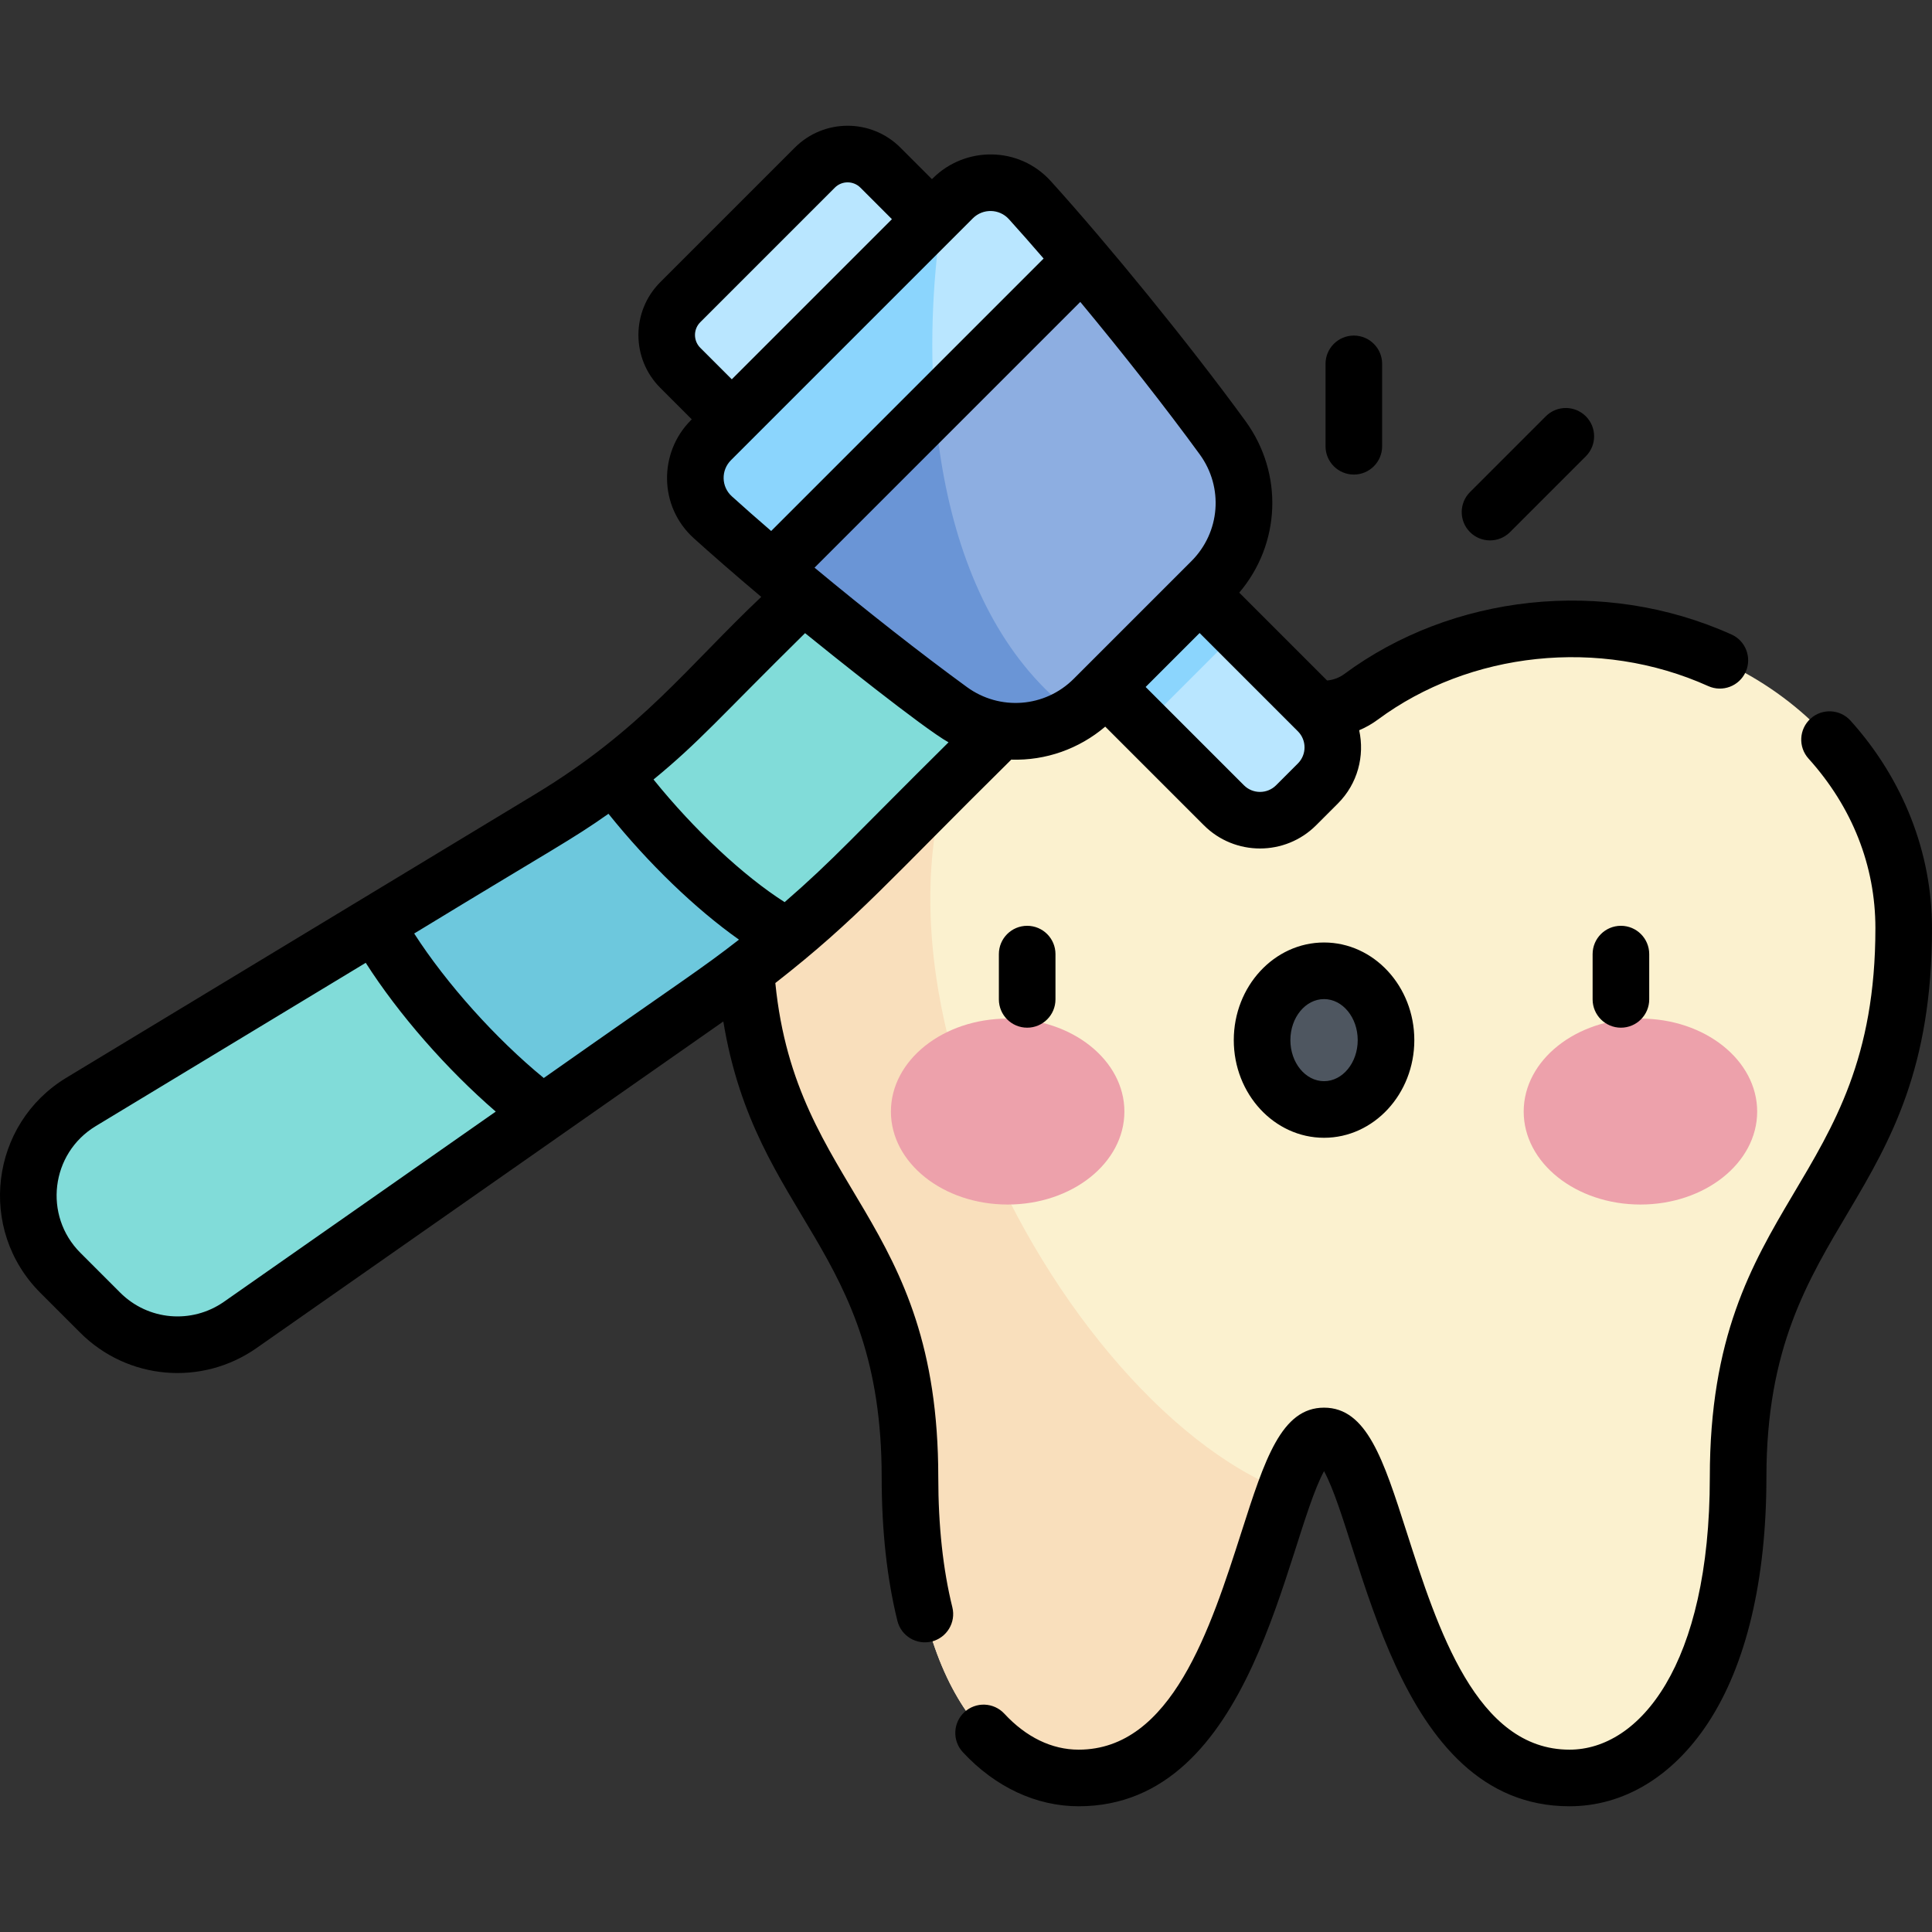<svg id="Capa_1" enable-background="new 0 0 512.004 512.004" height="512" viewBox="0 0 512.004 512.004" width="512" xmlns="http://www.w3.org/2000/svg"><rect x="0" y="0" width="512.004" height="512.004" fill="#333333" stroke="none"/><g><path d="m350.888 380.547c15.951 0 17.459 90.634 65.042 90.634 21.58 0 44.691-23.248 44.691-79.718 0-71.812 43.882-73.528 43.882-145.488 0-43.801-39.395-79.309-87.992-79.309-21.192 0-40.632 6.755-55.82 18.004-5.801 4.297-13.808 4.297-19.609 0-15.188-11.249-34.627-18.004-55.82-18.004-48.596 0-87.992 35.508-87.992 79.309 0 71.96 43.882 73.676 43.882 145.488 0 56.47 23.111 79.718 44.691 79.718 47.586 0 49.094-90.634 65.045-90.634z" fill="#fbf1cf"/><path d="m274.563 167.251c-43.549 4.759-77.291 38.188-77.291 78.724 0 71.96 43.882 73.676 43.882 145.488 0 56.47 23.111 79.718 44.691 79.718 35.483 0 45.344-50.391 54.679-76.024-62.728-23.974-134.821-161.41-65.961-227.906z" fill="#f9dfbc"/><g><path d="m145.733 216.872-124.243 75.146c-16.098 9.737-18.798 31.991-5.495 45.295l10.558 10.557c9.943 9.943 25.588 11.315 37.11 3.254l124.524-87.124c14.434-10.099 27.957-21.441 40.413-33.898l80.395-80.395-44.085-44.085-82.537 82.537c-11.011 11.012-23.314 20.653-36.64 28.713z" fill="#81dcd9"/><path d="m208.744 248.256c-14.699-7.829-33.099-25.461-46.028-42.958-5.451 4.147-11.111 8.023-16.983 11.574l-46.236 27.965c9.537 17.317 27.76 37.776 44.343 50.191l44.347-31.028c7.079-4.953 13.935-10.209 20.557-15.744z" fill="#6dc8dd"/><path d="m292.999 182.055 24.906-24.906 31.354 31.354c5.282 5.282 5.282 13.845 0 19.127l-5.779 5.779c-5.282 5.282-13.845 5.282-19.127 0z" fill="#b9e6ff"/><path d="m292.916 167.5h35.223v14.352h-35.223z" fill="#8bd5fd" transform="matrix(-.707 .707 -.707 -.707 653.618 78.616)"/><path d="m215.936 44.428-35.657 35.657c-4.801 4.801-4.801 12.586 0 17.387l13.657 13.657 53.044-53.044-13.657-13.657c-4.801-4.801-12.585-4.801-17.387 0z" fill="#b9e6ff"/><path d="m272.93 53.049c15.752 17.412 36.68 43.191 51.069 62.941 8.511 11.681 7.254 27.811-2.965 38.031l-31.163 31.163c-10.22 10.219-26.35 11.476-38.031 2.965-19.75-14.389-45.529-35.317-62.941-51.069-5.978-5.408-6.19-14.725-.489-20.425l64.095-64.095c5.701-5.701 15.017-5.489 20.425.489z" fill="#8daee1"/><path d="m251.841 188.149c9.873 7.193 22.924 7.408 32.898 1.132-35.206-26.287-42.761-83.51-34.777-134.178l-61.552 61.552c-5.701 5.7-5.489 15.017.489 20.425 17.413 15.752 43.192 36.679 62.942 51.069z" fill="#6a95d6"/><path d="m252.505 52.56-64.095 64.095c-5.701 5.701-5.489 15.017.489 20.425 4.762 4.308 10.152 9.004 15.871 13.846l82.006-82.006c-4.842-5.719-9.538-11.109-13.846-15.871-5.408-5.978-14.724-6.19-20.425-.489z" fill="#b9e6ff"/><path d="m204.77 150.926 42.949-42.949c-1.399-17.39-.492-35.516 2.243-52.875l-61.552 61.552c-5.701 5.7-5.489 15.017.489 20.425 4.762 4.309 10.153 9.005 15.871 13.847z" fill="#8bd5fd"/></g><g><g><ellipse cx="267.041" cy="294.579" fill="#eda1ab" rx="30.938" ry="24.637"/><ellipse cx="434.735" cy="294.579" fill="#eda1ab" rx="30.938" ry="24.637"/><ellipse cx="350.888" cy="275.649" fill="#4e5660" rx="16.423" ry="18.377"/></g></g><path d="m358.782 125.766c4.143 0 7.5-3.358 7.5-7.5v-21.836c0-4.142-3.357-7.5-7.5-7.5s-7.5 3.358-7.5 7.5v21.835c0 4.143 3.358 7.501 7.5 7.501zm41.393 15.251 20.088-20.089c2.929-2.929 2.929-7.678-.001-10.606-2.928-2.93-7.677-2.929-10.606 0l-20.088 20.089c-2.929 2.929-2.929 7.678.001 10.606 2.927 2.929 7.676 2.929 10.606 0zm-135.462 111.832v12c0 4.142 3.357 7.5 7.5 7.5s7.5-3.358 7.5-7.5v-12c0-4.142-3.357-7.5-7.5-7.5s-7.5 3.358-7.5 7.5zm225.707-61.861c-2.773-3.078-7.517-3.323-10.592-.55-3.077 2.772-3.324 7.515-.551 10.592 11.597 12.869 17.727 28.411 17.727 44.945 0 68.879-43.882 71.369-43.882 145.488 0 49.888-18.68 72.218-37.191 72.218-24.664 0-34.94-32.05-43.196-57.802-6.111-19.06-10.526-32.832-21.847-32.832s-15.735 13.772-21.847 32.832c-8.256 25.753-18.531 57.802-43.195 57.802-7.097 0-13.901-3.296-19.679-9.53-2.814-3.039-7.561-3.22-10.599-.403-3.038 2.815-3.219 7.561-.403 10.599 8.566 9.244 19.462 14.335 30.681 14.335 46.415 0 54.708-69.658 65.042-88.814 10.333 19.154 18.628 88.814 65.043 88.814 14.301 0 27.336-7.834 36.702-22.058 10.133-15.389 15.489-37.921 15.489-65.16 0-68.692 43.882-71.262 43.882-145.488 0-20.015-7.665-39.543-21.584-54.988zm-163.454 84.661c0 14.269 10.732 25.877 23.922 25.877 13.191 0 23.923-11.608 23.923-25.877 0-14.268-10.731-25.877-23.923-25.877-13.191 0-23.922 11.608-23.922 25.877zm32.845 0c0 5.998-4.003 10.877-8.923 10.877s-8.922-4.879-8.922-10.877c0-5.997 4.002-10.877 8.922-10.877s8.923 4.879 8.923 10.877zm62.252-22.8v12c0 4.142 3.357 7.5 7.5 7.5s7.5-3.358 7.5-7.5v-12c0-4.142-3.357-7.5-7.5-7.5s-7.5 3.358-7.5 7.5zm-173.409 138.614c0-68.98-37.688-75.824-43.18-130.944 21.744-16.977 30.122-27.215 62.524-59.207 9.142.288 17.953-2.842 24.905-8.745l26.148 26.147c8.197 8.196 21.535 8.197 29.734-.001l5.779-5.779c5.259-5.259 7.125-12.631 5.636-19.407 1.74-.734 3.403-1.679 4.956-2.829 24.241-17.954 58.68-21.874 87.55-8.874 3.772 1.7 8.217.019 9.918-3.76 1.7-3.777.018-8.217-3.76-9.918-33.982-15.302-74.187-10.574-102.635 10.498-1.312.971-2.892 1.547-4.527 1.695l-23.282-23.282c10.96-12.908 11.783-31.563 1.64-45.483-15.109-20.739-36.562-46.97-51.568-63.556-8.487-9.382-22.776-9.273-31.291-.761l-.222.222-8.354-8.353c-7.736-7.736-20.258-7.736-27.993 0l-35.658 35.658c-7.717 7.718-7.717 20.275.001 27.993l8.353 8.353-.223.223c-8.523 8.524-8.611 22.812.762 31.29 4.251 3.846 10.93 9.694 17.876 15.54-19.478 18.418-31.74 35.246-59.893 52.273l-124.241 75.144c-20.252 12.247-23.68 40.253-6.918 57.015l10.559 10.558c12.582 12.582 32.234 14.226 46.713 4.096l123.726-86.566c8.627 52.238 41.965 59.956 41.965 120.76 0 14.09 1.402 26.902 4.168 38.081.998 4.034 5.075 6.472 9.081 5.479 4.021-.995 6.475-5.061 5.48-9.082-2.474-10.001-3.729-21.601-3.729-34.478zm95.303-197.656c2.35 2.349 2.35 6.171 0 8.521l-5.778 5.779c-2.349 2.348-6.173 2.351-8.521.001l-26.051-26.051 14.3-14.3zm-57.667-113.794c11.212 13.498 22.74 28.168 31.647 40.394 6.375 8.75 5.447 20.657-2.207 28.311-2.379 2.379-32.093 32.092-31.163 31.163-7.67 7.671-19.639 8.524-28.311 2.206-12.226-8.908-26.896-20.435-40.393-31.647zm-100.708 5.376 35.658-35.658c1.873-1.874 4.906-1.874 6.779 0l8.353 8.354-42.438 42.438-8.353-8.353c-1.868-1.87-1.868-4.912.001-6.781zm8.349 46.129c-2.794-2.527-2.894-6.883-.217-9.56 6.631-6.631 52.837-52.838 64.094-64.095 2.678-2.677 7.031-2.577 9.562.218 2.912 3.219 6.005 6.73 9.201 10.438l-72.201 72.201c-3.708-3.197-7.22-6.29-10.439-9.202zm19.42 36.271c5.762 4.694 31.465 25.309 38.02 28.936-25.076 24.83-30.479 31.127-43.434 42.354-10.966-6.982-23.969-19.147-34.745-32.501 12.231-10.053 17.084-16.025 40.159-38.789zm-153.987 177.189c-8.56 5.986-20.126 4.97-27.508-2.412l-10.558-10.558c-9.855-9.855-7.872-26.349 4.073-33.574l71.554-43.279c8.723 13.658 21.445 28.192 34.458 39.432zm84.742-59.29c-12.721-10.42-25.778-24.994-34.342-38.296 37.691-22.963 41.498-24.696 51.489-31.728 10.608 13.218 23.112 25.247 34.585 33.351-10.283 7.999-13.715 9.937-51.732 36.673z"/></g></svg>